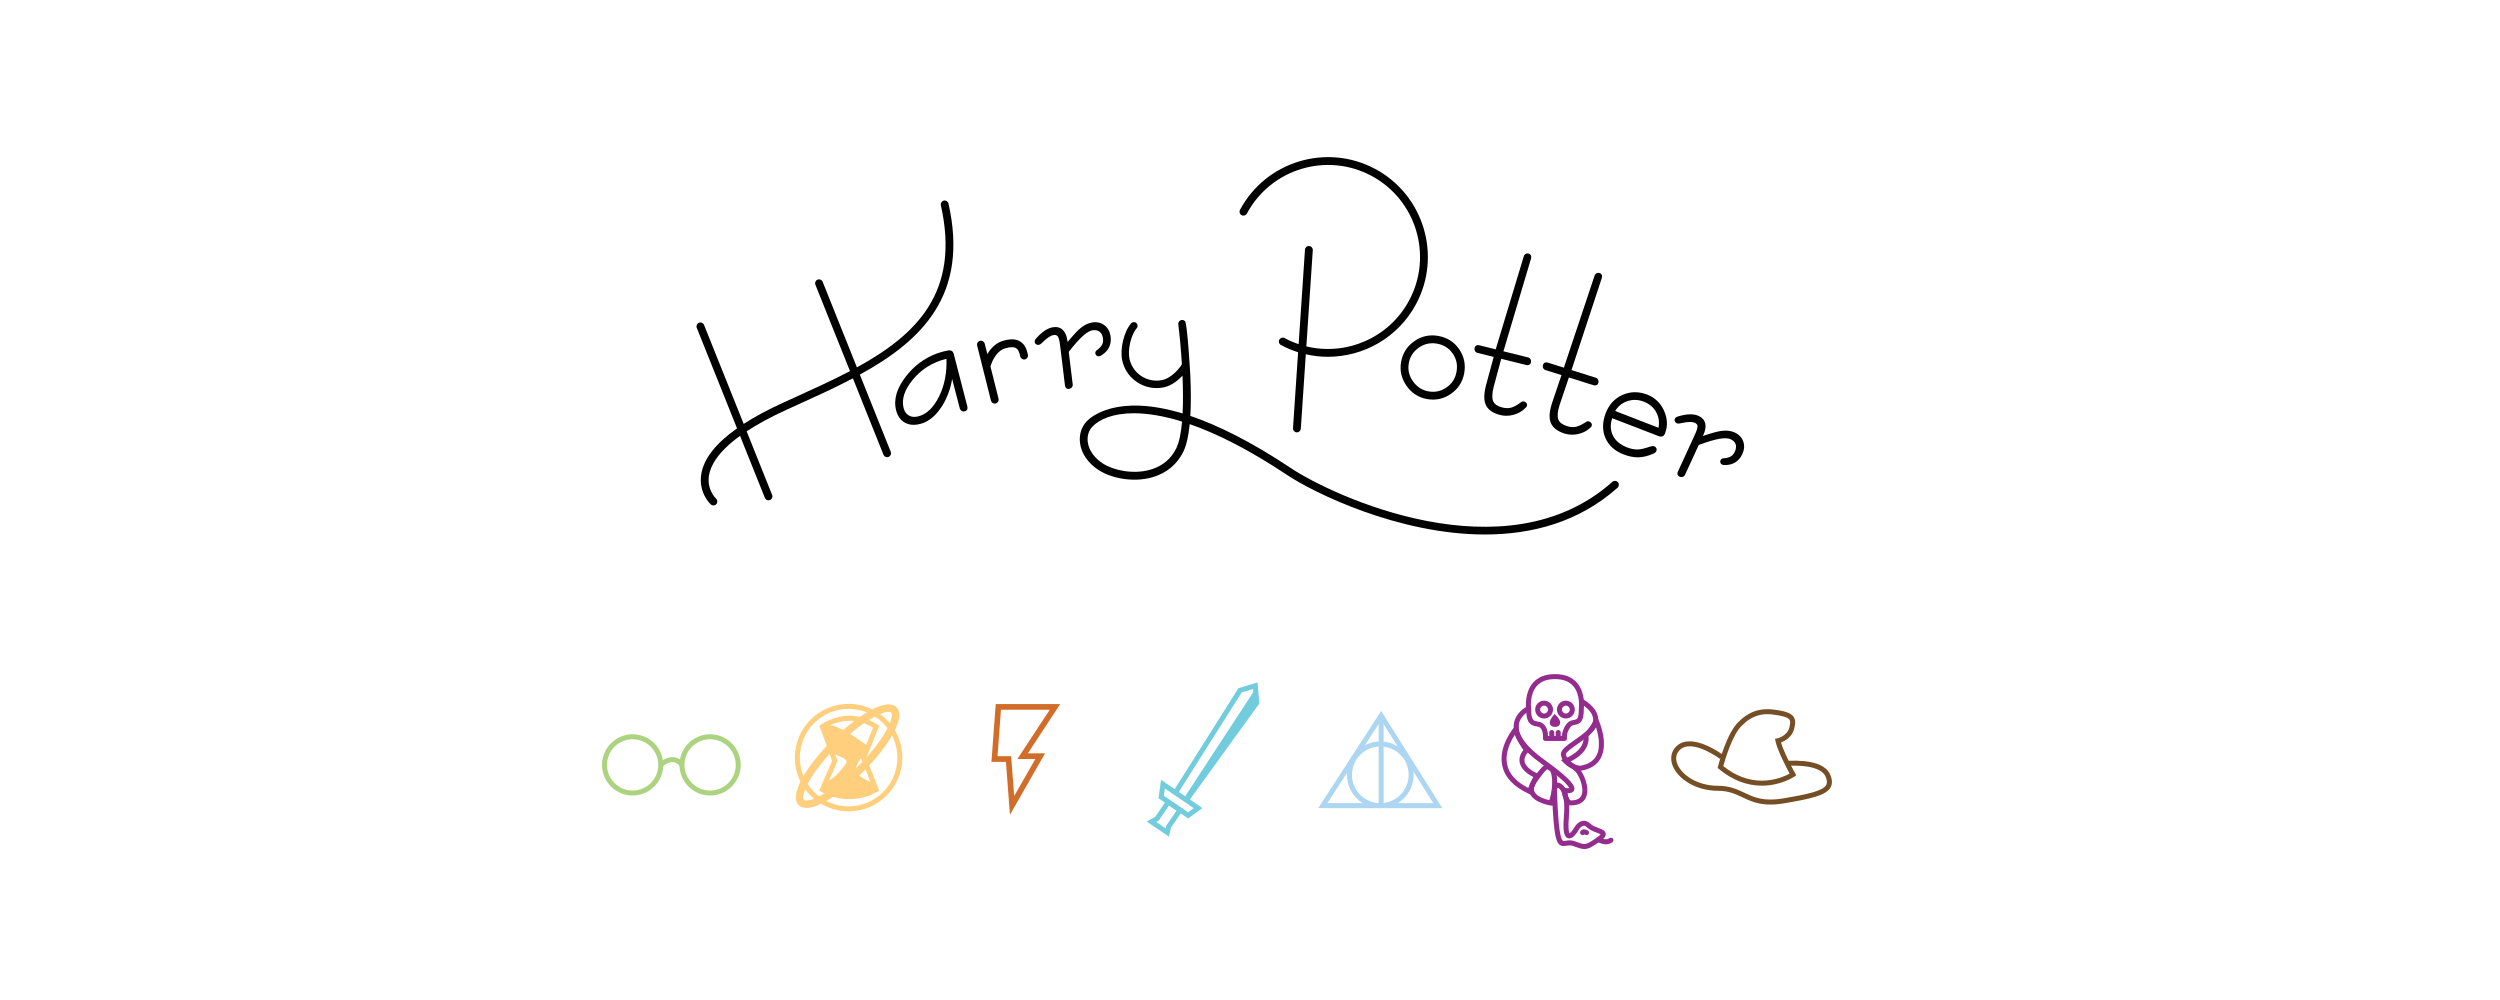 <?xml version="1.0" encoding="utf-8"?>
<!-- Generator: Adobe Illustrator 16.0.0, SVG Export Plug-In . SVG Version: 6.00 Build 0)  -->
<!DOCTYPE svg PUBLIC "-//W3C//DTD SVG 1.1//EN" "http://www.w3.org/Graphics/SVG/1.1/DTD/svg11.dtd">
<svg version="1.1" id="Layer_1" xmlns="http://www.w3.org/2000/svg" xmlns:xlink="http://www.w3.org/1999/xlink" x="0px" y="0px"
	 width="2500px" height="1000px" viewBox="0 0 2500 1000" enable-background="new 0 0 2500 1000" xml:space="preserve">
<g>
	<path fill="#010101" d="M953.694,353.793c-0.378-1.372-1.013-2.306-1.896-2.825c-0.677-0.421-1.507-0.635-2.466-0.635
		c-0.237,0-0.49,0.011-1.025,0.088l-0.425,0.114c-0.635,0.096-1.27,0.202-1.874,0.333c-0.612,0.122-1.591,0.348-2.929,0.699
		c-14.451,3.752-26.695,11.774-36.389,23.843c-9.851,12.244-13.399,24.019-10.55,34.989c1.488,5.736,4.428,9.858,8.75,12.268
		c2.6,1.438,5.548,2.168,8.765,2.168c2.088,0,4.329-0.31,6.661-0.918c8.704-2.252,16.317-8.745,22.63-19.291
		c4.527-7.599,7.61-16.199,9.201-25.675l7.571,29.158c0.279,1.158,0.895,2.095,1.79,2.715c0.956,0.649,2.18,0.814,3.323,0.509
		c1.109-0.271,1.965-0.956,2.428-1.984c0.352-0.834,0.355-1.871,0.023-3.167L953.694,353.793z M939.267,396.083
		c-5.487,11.28-12.47,18.087-20.756,20.232c-1.469,0.379-2.868,0.569-4.165,0.569c-2.015,0-3.786-0.443-5.415-1.354
		c-2.666-1.503-4.405-3.938-5.312-7.449c-2.249-8.657,0.814-18.183,9.108-28.312c8.443-10.325,19.567-17.33,33.07-20.833l0.65-0.172
		C946.979,372.649,944.567,385.192,939.267,396.083z"/>
	<path fill="#010101" d="M1083.102,335.752c3.797-3.339,7.04-5.189,9.625-5.511c2.956-0.352,5.3,0.16,7.055,1.591
		c1.786,1.479,2.841,3.755,3.231,6.968c0.271,2.218-0.016,4.122-0.88,5.819c-0.872,1.744-2.562,3.557-4.914,5.312l-0.394,0.257
		c-0.547,0.359-0.956,0.811-1.208,1.327c-0.283,0.562-0.386,1.204-0.306,1.823c0.103,0.872,0.485,1.626,1.117,2.195
		c0.585,0.513,1.262,0.833,2.375,0.772c0.325-0.031,0.65-0.104,1.021-0.214c0.333-0.111,0.685-0.253,0.788-0.353l0.524-0.283
		c3.58-2.064,6.207-4.726,7.812-7.907c1.602-3.174,2.172-6.807,1.694-10.792c-0.592-4.833-2.558-8.619-5.847-11.258
		c-3.292-2.646-7.319-3.725-12.019-3.135c-3.916,0.478-7.828,2.232-11.618,5.216c-3.174,2.474-7.64,7.212-13.602,14.428
		l-0.146-1.189c-0.577-4.711-2.042-8.29-4.348-10.638c-2.436-2.479-5.637-3.534-9.541-3.037c-2.826,0.345-5.744,1.499-8.681,3.427
		c-2.833,1.866-5.763,4.505-8.791,7.938l-0.18,0.26c-0.444,0.437-0.78,0.956-0.971,1.492c-0.207,0.562-0.268,1.208-0.18,1.957
		c0.084,0.601,0.413,1.461,1.53,2.153c0.608,0.363,1.35,0.535,2.34,0.523c0.474-0.046,0.937-0.198,1.189-0.359
		c0.333-0.16,0.661-0.39,0.719-0.478l0.696-0.501c0.382-0.379,0.96-0.902,1.717-1.591l0.512-0.467c4.187-4,7.659-6.191,10.321-6.508
		c1.771-0.215,3.059,0.16,3.904,1.238c0.715,0.918,1.706,3.121,2.348,8.417l4.959,40.706c0.142,1.205,0.516,2.08,1.163,2.692
		c0.409,0.378,1.14,0.833,2.302,0.833c0.199,0,0.413-0.015,0.623-0.038c1.113-0.13,2.069-0.635,2.788-1.491
		c0.715-0.879,1.021-1.896,0.883-2.922l-3.965-32.584C1074.375,344.597,1079.202,339.186,1083.102,335.752z"/>
	<path fill="#010101" d="M1401.12,361.755c-1.553,8.569,0.225,16.615,5.281,23.919c5.062,7.308,11.973,11.805,20.53,13.364
		c2.046,0.371,4.084,0.562,6.058,0.562c6.332,0,12.348-1.928,17.893-5.725c7.262-5.013,11.746-11.957,13.326-20.634
		c1.602-8.753-0.096-16.837-5.048-24.034c-4.944-7.192-11.927-11.655-20.761-13.262c-8.715-1.575-16.859,0.176-24.057,5.213
		C1407.143,346.198,1402.695,353.128,1401.12,361.755z M1452.728,353.583c3.794,5.461,5.033,11.43,3.787,18.252
		c-1.213,6.691-4.502,11.805-10.051,15.629c-5.486,3.773-11.521,5.086-18.045,3.9c-6.436-1.171-11.659-4.589-15.521-10.164
		c-3.928-5.645-5.262-11.549-4.076-18.05c1.182-6.55,4.467-11.625,10.038-15.525c4.241-2.96,8.669-4.397,13.536-4.397
		c1.526,0,3.109,0.146,4.708,0.436C1443.822,344.888,1448.931,348.13,1452.728,353.583z"/>
	<path fill="#010101" d="M1477.546,352.902l16.141,4.015l-7.641,28.214l-0.236,0.952c-2.111,8.501-2.02,14.841,0.275,19.384
		c2.321,4.573,7.135,7.801,14.312,9.599c1.932,0.481,3.932,0.727,5.943,0.727c2.348,0,4.779-0.333,7.223-0.995
		c4.539-1.224,8.268-3.28,11.189-6.229l0.134-0.156c0.11-0.084,0.249-0.191,0.405-0.321c0.776-0.627,1.297-1.262,1.69-2.26
		c0.245-1.036,0.034-2.03-0.585-2.849c-0.547-0.742-1.338-1.266-2.325-1.515c-0.704-0.168-1.415-0.13-2.042,0.114
		c-0.486,0.184-0.975,0.521-1.576,1.083l-0.572,0.348c-3.357,2.493-6.406,4.076-9.045,4.719c-1.15,0.271-2.363,0.409-3.605,0.409
		c-1.537,0-3.166-0.21-4.849-0.631c-4.73-1.178-7.794-3.228-9.104-6.104c-1.385-3.024-1.266-7.865,0.352-14.378l7.613-28.221
		l25.005,6.222c1.14,0.287,2.1,0.214,2.944-0.219c0.635-0.328,1.461-1.017,1.801-2.412c0.261-1.052,0.115-2.104-0.396-3.014
		c-0.543-1.01-1.393-1.679-2.444-1.938l-24.706-6.153l27.635-92.903c0.303-1.17,0.23-2.202-0.236-3.094
		c-0.333-0.615-1.033-1.419-2.486-1.782c-0.975-0.24-1.949-0.08-2.825,0.443c-0.624,0.371-1.446,1.113-1.802,2.49l-28.025,92.919
		l-16.275-4.046c-1.131-0.287-2.037-0.279-2.91,0.084c-0.668,0.295-1.541,0.968-1.912,2.505c-0.37,1.461,0.031,2.539,0.422,3.162
		C1475.584,351.992,1476.452,352.627,1477.546,352.902z"/>
	<path fill="#010101" d="M1545.604,370.114l15.87,4.998l-9.364,27.693l-0.287,0.925c-2.643,8.367-2.945,14.699-0.918,19.364
		c2.027,4.719,6.635,8.245,13.689,10.471c2.398,0.757,4.91,1.14,7.469,1.14c1.847,0,3.767-0.199,5.701-0.597
		c4.619-0.96,8.463-2.784,11.518-5.518l0.165-0.169c0.106-0.072,0.249-0.164,0.413-0.286c0.818-0.582,1.373-1.186,1.816-2.104
		c0.34-1.018,0.195-2.072-0.395-2.952c-0.504-0.769-1.238-1.315-2.229-1.637c-0.727-0.218-1.504-0.191-2.02-0.012
		c-0.505,0.157-1.025,0.463-1.671,0.987l-0.577,0.316c-3.522,2.279-6.662,3.672-9.327,4.146c-2.597,0.459-5.399,0.206-8.409-0.737
		c-4.657-1.469-7.594-3.706-8.727-6.65c-1.192-3.094-0.771-7.92,1.236-14.332l9.338-27.701l24.584,7.751
		c1.109,0.349,2.138,0.313,2.898-0.026c0.662-0.275,1.541-0.895,1.988-2.295c0.322-1.006,0.249-2.057-0.206-3.051
		c-0.485-1.033-1.288-1.752-2.333-2.084l-24.336-7.676l30.324-92.089c0.367-1.155,0.355-2.18-0.061-3.112
		c-0.311-0.635-0.968-1.484-2.317-1.89c-0.948-0.313-1.962-0.218-2.872,0.245c-0.654,0.329-1.533,1.021-1.984,2.439l-30.691,92.009
		l-15.92-5.013c-1.104-0.367-2.156-0.383-2.883-0.115c-0.699,0.245-1.637,0.857-2.122,2.421c-0.341,1.128-0.265,2.184,0.241,3.17
		C1543.704,369.093,1544.53,369.77,1545.604,370.114z"/>
	<path fill="#010101" d="M1647.216,394.599c-8.535-3.281-16.871-3.166-24.715,0.321c-7.838,3.503-13.467,9.583-16.736,18.072
		c-3.484,9.052-3.606,17.453-0.367,24.967c3.238,7.525,9.361,13.066,18.19,16.47c4.979,1.924,9.767,2.898,14.229,2.898l0.672-0.008
		c4.678-0.103,9.68-1.346,14.784-3.647l0.715-0.29c0.521-0.269,0.983-0.582,1.357-0.926c0.463-0.409,0.826-0.948,1.04-1.503
		c0.387-0.944,0.359-1.924-0.088-2.834c-0.416-0.841-1.113-1.464-2.03-1.812c-0.421-0.16-0.853-0.237-1.751-0.226
		c-0.51,0.027-1.033,0.138-1.568,0.333l-0.673,0.122c-5.499,1.962-9.882,2.96-13.086,2.96c-3.128-0.016-6.517-0.711-10.072-2.08
		c-7.078-2.716-11.95-6.898-14.478-12.417c-2.313-5.074-2.467-10.584-0.451-16.787l46.427,17.893
		c1.499,0.577,2.818,0.627,3.778,0.252c1.15-0.42,2.016-1.376,2.57-2.829l0.156-0.401c2.757-7.147,2.387-14.692-1.098-22.428
		C1660.558,402.989,1654.902,397.574,1647.216,394.599z M1658.485,427.779l-43.287-16.783c2.691-4.523,6.432-7.655,11.38-9.545
		c5.567-2.126,11.288-2.064,17.12,0.173c5.957,2.302,10.152,5.969,12.825,11.208C1658.883,417.47,1659.529,422.376,1658.485,427.779
		z"/>
	<path fill="#010101" d="M1743.24,441.458c-1.411-3.984-4.298-7.006-8.589-8.99c-3.587-1.641-7.82-2.191-12.619-1.648
		c-4.026,0.451-10.32,2.142-19.158,5.159l0.497-1.083c1.985-4.312,2.624-8.133,1.89-11.356c-0.78-3.392-2.979-5.942-6.539-7.587
		c-2.379-1.086-5.174-1.641-8.311-1.641l-0.867,0.012c-3.426,0.104-7.201,0.795-11.656,2.152l-0.24,0.111
		c-0.631,0.13-1.221,0.409-1.641,0.765c-0.482,0.367-0.875,0.888-1.201,1.583c-0.244,0.551-0.408,1.453,0.161,2.585
		c0.386,0.78,0.972,1.361,1.809,1.759c0.433,0.188,0.86,0.287,1.427,0.299c0.24,0,0.512-0.02,0.607-0.046l0.776-0.062
		c0.639-0.138,1.63-0.328,3.014-0.589c5.613-1.2,9.789-1.239,12.202-0.13c2.199,1.01,2.577,2.256,2.673,3.113
		c0.13,1.146-0.184,3.537-2.417,8.396l-17.119,37.254c-0.513,1.102-0.654,2.046-0.433,2.891c0.257,0.952,0.956,1.702,2.103,2.237
		c0.594,0.264,1.201,0.401,1.806,0.401c0.437,0,0.872-0.072,1.288-0.21c1.075-0.356,1.882-1.06,2.329-2.038l13.706-29.812
		c8.592-3.23,15.536-5.308,20.656-6.176c4.938-0.853,8.734-0.73,11.086,0.349c2.742,1.262,4.432,2.921,5.17,5.07
		c0.746,2.172,0.447,4.665-0.91,7.617c-0.906,1.989-2.184,3.499-3.793,4.489c-1.672,1.025-4.058,1.683-6.986,1.943l-0.414,0.015
		c-0.638,0.008-1.227,0.169-1.75,0.489c-0.521,0.318-0.93,0.78-1.247,1.438c-0.448,1.024-0.337,1.885-0.188,2.344
		c0.245,0.906,0.845,1.614,1.618,1.962c0.297,0.146,0.611,0.26,0.891,0.329c0.359,0.106,0.684,0.183,0.937,0.152l1.312,0.046
		c3.836,0,7.231-0.895,10.096-2.653c3.032-1.866,5.418-4.654,7.094-8.29C1744.345,449.684,1744.659,445.427,1743.24,441.458z"/>
	<path fill="#010101" d="M859.835,374.607c62.136-34.064,109.244-79.734,88.651-171.062c-0.474-2.11-2.581-3.434-4.681-2.96
		c-2.111,0.479-3.434,2.574-2.96,4.681c19.453,86.266-23.548,129.014-83.917,162.091l-34.267-85.542
		c-0.807-2.008-3.086-2.979-5.094-2.176c-2.008,0.803-2.983,3.086-2.18,5.09l34.596,86.36
		c-17.602,9.254-36.469,17.824-55.578,26.492l-11.246,5.117c-15.277,6.971-28.42,14.041-39.479,21.185l-39.632-98.934
		c-0.807-2.012-3.089-2.983-5.093-2.18c-2.008,0.803-2.983,3.082-2.18,5.093l40.259,100.502
		c-21.303,15.029-33.322,30.374-35.792,45.873c-2.94,18.447,9.025,29.713,9.533,30.179c0.753,0.696,1.698,1.032,2.643,1.032
		c1.051,0,2.099-0.42,2.872-1.246c1.468-1.583,1.377-4.054-0.191-5.529c-0.39-0.367-9.449-9.07-7.098-23.357
		c1.625-9.858,8.96-23.482,31.04-39.456l24.84,62.01c0.616,1.53,2.084,2.463,3.637,2.463c0.486,0,0.979-0.092,1.457-0.283
		c2.007-0.803,2.982-3.082,2.18-5.093l-25.502-63.654c10.352-6.814,23.376-14.004,39.758-21.479l11.235-5.104
		c18.672-8.475,37.471-17.018,55.245-26.375l30.603,76.4c0.616,1.529,2.084,2.458,3.637,2.458c0.486,0,0.979-0.092,1.457-0.282
		c2.007-0.804,2.983-3.086,2.18-5.09L859.835,374.607z"/>
	<path fill="#010101" d="M1612.356,481.847c-106.8,95.316-280.455,13.583-321.107-13.521
		c-40.584-27.051-73.86-43.257-100.907-52.404c0.673-11.383,0.673-24.867-0.012-40.4c-0.023-0.508-2.906-51.765-5.285-54.33
		c-1.151-1.251-2.979-1.61-4.527-0.888c-1.541,0.719-2.444,2.352-2.229,4.042c1.147,9.051,2.623,23.663,3.61,39.907
		c-3.946,6.485-11.862,14.057-19.258,15.709c-14.948,3.342-29.792-6.084-33.135-21.009c-2.03-9.074,1.518-24.275,7.167-30.684
		c1.357-1.545,1.208-3.894-0.333-5.255c-1.537-1.354-3.893-1.208-5.25,0.337c-7.167,8.138-11.38,25.881-8.841,37.227
		c3.66,16.355,18.225,27.498,34.328,27.498c2.539,0,5.112-0.275,7.686-0.849c6.788-1.522,13.269-6.268,18.225-11.595
		c0.547,12.749,0.704,25.923,0.107,37.808c-66.292-20.019-92.242,3.966-95.944,7.908c-5.273,5.61-7.697,13.511-6.65,21.671
		c1.358,10.607,8.344,20.588,19.166,27.395c11.621,7.315,33.238,12.573,53.241,6.822c14.103-4.046,24.825-12.94,31.009-25.725
		c3.006-6.221,5.105-15.379,6.287-27.398c26.672,9.258,58.924,25.212,97.201,50.729c27.078,18.057,111.714,59.646,198.026,59.646
		c46.668-0.008,93.84-12.172,132.643-46.798c1.613-1.442,1.754-3.916,0.312-5.529
		C1616.444,480.539,1613.966,480.405,1612.356,481.847z M1176.365,448.101c-5.258,10.875-14.045,18.145-26.118,21.609
		c-16.894,4.856-36.393,0.695-46.913-5.92c-8.833-5.561-14.504-13.491-15.567-21.766c-0.757-5.92,0.872-11.357,4.589-15.315
		c6.891-7.331,20.458-13.453,41.486-13.453c13.113,0,29.112,2.383,48.198,8.333C1181.08,432.632,1179.306,442.024,1176.365,448.101z
		"/>
	<path fill="#010101" d="M1241.602,215.155c1.912,1.017,4.279,0.298,5.3-1.606c23.941-44.741,79.821-61.662,124.551-37.724
		c44.737,23.934,61.662,79.811,37.724,124.551c-20.183,37.72-63.064,55.662-102.834,46.018l6.458-96.195
		c0.146-2.157-1.487-4.023-3.644-4.169c-2.23-0.194-4.023,1.487-4.173,3.645l-6.344,94.472c-4.753-1.606-9.445-3.603-14.015-6.05
		c-1.912-1.017-4.275-0.302-5.3,1.606c-1.021,1.904-0.303,4.279,1.605,5.3c5.587,2.99,11.334,5.392,17.17,7.228L1293,428.192
		c-0.145,2.157,1.488,4.027,3.645,4.168c0.092,0.008,0.18,0.012,0.268,0.012c2.043,0,3.764-1.587,3.904-3.655l4.998-74.438
		c7.308,1.668,14.703,2.521,22.058,2.521c35.67-0.004,70.238-19.139,88.211-52.729c25.973-48.55,7.609-109.175-40.936-135.151
		c-48.542-25.977-109.175-7.613-135.151,40.936C1238.975,211.759,1239.694,214.13,1241.602,215.155z"/>
	<path fill="#010101" d="M1020.079,341.392c-4.237-2.543-9.851-2.719-17.158-0.547c-7.438,2.215-12.428,7.896-15.571,13.239
		l-2.612-10.405c-0.524-2.104-2.677-3.365-4.75-2.845c-2.1,0.523-3.373,2.649-2.845,4.749l13.812,55.047
		c0.443,1.777,2.042,2.963,3.793,2.963c0.317,0,0.638-0.038,0.956-0.118c2.1-0.524,3.373-2.65,2.845-4.749l-8.084-32.21
		c0.042-0.122,0.115-0.222,0.146-0.345c0.237-0.895,4.065-14.699,14.542-17.819c5.013-1.491,8.681-1.575,10.895-0.245
		c1.954,1.171,3.285,3.794,4.191,8.249c0.429,2.114,2.482,3.499,4.616,3.056c2.119-0.429,3.487-2.494,3.055-4.616
		C1027.046,350.539,1025.295,344.521,1020.079,341.392z"/>
</g>
<g>
	<g>
		<path fill="#754E26" d="M1761.885,785.673c-15.244,0-29.723-5.626-43.041-16.726l-1.213-1.011l0.391-1.528
			c0.361-1.402,8.916-34.35,20.842-44.794c0.189-0.169,0.439-0.41,0.742-0.701c3.326-3.213,12.15-11.741,27.961-11.741
			c1.855,0,3.777,0.123,5.703,0.364c12.229,1.528,17.734,3.507,20.332,7.297c2.398,3.502,1.586,7.87,0.541,12.044
			c-2.098,8.371-9.297,12.124-13.16,13.57c3.34,11.312,14.051,30.666,14.168,30.871l1.109,1.998l-1.891,1.287
			C1793.822,776.972,1780.777,785.673,1761.885,785.673z M1723.283,766.117c12.049,9.658,25.027,14.555,38.605,14.555
			c13.289,0,23.604-4.801,27.727-7.062c-3.205-5.953-11.977-22.767-14.096-32.295l-0.543-2.44l2.443-0.544
			c0.092-0.02,9.787-2.33,11.873-10.669c1.104-4.428,1.152-6.594,0.186-8.003c-1.584-2.314-6.775-3.907-16.828-5.162
			c-1.723-0.215-3.434-0.327-5.084-0.327c-13.793,0-21.557,7.512-24.482,10.337c-0.381,0.363-0.688,0.662-0.922,0.869
			C1732.742,733.622,1725.104,759.531,1723.283,766.117z"/>
	</g>
	<g>
		<path fill="#754E26" d="M1770.457,804.571c-12.672,0-20.486-3.689-28.1-7.282c-7.09-3.345-13.781-6.505-24.414-6.505
			c-22.914,0-40.043-12.403-45.117-24.654c-3.029-7.319-1.812-14.472,3.34-19.624c15.111-15.116,45.734,7.551,47.031,8.52l-3,4
			c-0.283-0.21-28.424-21.055-40.492-8.983c-4.744,4.747-3.85,10.327-2.256,14.171c4.439,10.72,19.779,21.57,40.498,21.57
			c11.756,0,19.271,3.55,26.543,6.981c9.842,4.642,19.137,9.028,39.297,5.561c22.688-3.912,39.01-7.16,42.414-13.355
			c0.707-1.284,1.42-3.536-0.533-8.228c-2.305-5.533-10.676-11.922-37.348-11.008c-0.723,0.029-1.271,0.046-1.609,0.046v-5.001
			c0.303,0,0.787-0.018,1.432-0.042c23.713-0.85,37.898,3.91,42.139,14.083c2.09,5.019,2.188,9.126,0.303,12.56
			c-4.504,8.19-20.367,11.463-45.949,15.873C1779.277,804.171,1774.604,804.571,1770.457,804.571z"/>
	</g>
</g>
<g>
	<g>
		<path fill="#ACD480" d="M632.634,795.536c-16.895,0-30.633-13.741-30.633-30.633c0-16.894,13.738-30.632,30.633-30.632
			c16.889,0,30.632,13.738,30.632,30.632C663.267,781.795,649.523,795.536,632.634,795.536z M632.634,739.272
			c-14.135,0-25.631,11.497-25.631,25.631c0,14.132,11.497,25.632,25.631,25.632c14.133,0,25.631-11.5,25.631-25.632
			C658.265,750.77,646.77,739.272,632.634,739.272z"/>
	</g>
	<g>
		<path fill="#ACD480" d="M710.115,795.536c-16.895,0-30.632-13.741-30.632-30.633c0-16.894,13.737-30.632,30.632-30.632
			c16.889,0,30.632,13.738,30.632,30.632C740.748,781.795,727.004,795.536,710.115,795.536z M710.115,739.272
			c-14.133,0-25.631,11.497-25.631,25.631c0,14.132,11.498,25.632,25.631,25.632s25.631-11.5,25.631-25.632
			C735.747,750.77,724.249,739.272,710.115,739.272z"/>
	</g>
	<g>
		<path fill="#ACD480" d="M662.533,766.672l-3.535-3.536c0.266-0.267,6.667-6.467,14.25-6.034c4.108,0.264,7.712,2.376,10.715,6.278
			l-3.967,3.048c-2.115-2.745-4.425-4.164-7.07-4.332C667.594,761.778,662.583,766.625,662.533,766.672z"/>
	</g>
</g>
<g>
	<g>
		<polygon fill="#71CDDD" points="1259.373,703.49 1258.826,704.249 1189.361,800.229 1185.307,797.294 1254.23,702.071 
			1253.088,688.989 1241.727,692.386 1178.431,792.586 1174.205,789.915 1238.499,688.132 1257.541,682.442 		"/>
	</g>
	<g>
		<path fill="#71CDDD" d="M1202.439,808.057l-14.306,10.42l-29.592-20.174l2.501-18.471L1202.439,808.057z M1188.043,812.359
			l5.718-4.169l-28.849-19.668l-0.995,7.39L1188.043,812.359z"/>
	</g>
	<g>
		<path fill="#71CDDD" d="M1168.999,836.706l-22.286-15.192l8.497-4.664l12.503-18.344l15.785,10.759l-12.566,18.438
			L1168.999,836.706z M1156.273,821.973l9.397,6.408l0.575-2.686l10.305-15.116l-7.517-5.126l-10.367,15.206L1156.273,821.973z"/>
	</g>
	<g>
		<polygon fill="#71CDDD" points="1185.16,796.273 1256.809,686.735 1256.799,702.779 1188.803,799.729 		"/>
	</g>
</g>
<g>
	<g>
		<g>
			<path fill="#FFCF7D" d="M849.061,799.16c-9.68,0-19.077-2.496-27.937-7.419l-1.982-1.099l13.005-29.92l-12.795-34.84l1.484-1.116
				c0.488-0.368,12.155-9.022,28.732-9.022c9.757,0,19.154,3.011,27.937,8.949l1.666,1.129l-12.879,32.205l12.894,32.527
				l-1.738,1.108C876.968,791.971,865.53,799.16,849.061,799.16z M825.554,788.435c7.513,3.8,15.409,5.725,23.507,5.725
				c11.38,0,20.268-3.854,23.909-5.72l-12.059-30.422l12.109-30.276c-7.445-4.645-15.321-6.996-23.448-6.996
				c-11.658,0-20.742,4.848-24.207,7.004l12.169,33.13L825.554,788.435z"/>
		</g>
	</g>
	<g>
		<g>
			<g>
				<path fill="#FFCF7D" d="M848.598,811.365c-29.645,0-53.763-24.12-53.763-53.764c0-29.646,24.118-53.763,53.763-53.763
					c29.645,0,53.764,24.117,53.764,53.763C902.362,787.245,878.243,811.365,848.598,811.365z M848.598,708.84
					c-26.886,0-48.762,21.876-48.762,48.762c0,26.887,21.876,48.763,48.762,48.763c26.887,0,48.762-21.876,48.762-48.763
					C897.36,730.716,875.485,708.84,848.598,708.84z"/>
			</g>
		</g>
		<g>
			<g>
				<path fill="#FFCF7D" d="M831.509,753.436c0,0,14.584,4.166,15.004,7.918c0.415,3.75-15.839,20.835-18.34,18.754
					c-2.5-2.085-5.831,9.445-5.831,9.445s43.601,16.029,53.763,0c6.252-9.86-33.343-8.195-15.003-31.535
					c10.924-13.907,7.082-11.668,7.082-11.668S801.082,694.252,831.509,753.436z"/>
			</g>
		</g>
		<g>
			<g>
				<path fill="#FFCF7D" d="M806.503,807.959c-3.301,0-5.949-0.975-7.867-2.895c-10.258-10.256,8.992-40.229,33.298-64.542
					c21.649-21.648,44.426-36.195,56.669-36.195c3.306,0,5.954,0.978,7.872,2.894c10.253,10.254-8.993,40.23-33.303,64.54
					C841.524,793.414,818.751,807.959,806.503,807.959z M888.603,711.832c-8.63,0-29.045,11.68-51.365,34
					c-28.22,28.22-36.802,50.427-33.298,53.929c0.575,0.576,1.714,0.696,2.563,0.696c8.629,0,29.044-11.678,51.365-34
					c28.219-28.22,36.801-50.428,33.303-53.93C890.593,711.951,889.456,711.832,888.603,711.832z"/>
			</g>
		</g>
	</g>
</g>
<g>
	<g>
		<path fill="#ADD6F2" d="M1442.348,808.146h-124.162l62.988-97.164L1442.348,808.146z M1327.389,803.146h105.898l-52.18-82.877
			L1327.389,803.146z"/>
	</g>
	<g>
		<path fill="#ADD6F2" d="M1380.307,808.146c-18.387,0-33.338-14.957-33.338-33.343c0-18.384,14.951-33.339,33.338-33.339
			c18.383,0,33.342,14.955,33.342,33.339C1413.648,793.189,1398.689,808.146,1380.307,808.146z M1380.307,746.467
			c-15.625,0-28.338,12.713-28.338,28.337c0,15.629,12.713,28.342,28.338,28.342c15.629,0,28.342-12.713,28.342-28.342
			C1408.648,759.18,1395.936,746.467,1380.307,746.467z"/>
	</g>
	<g>
		<rect x="1378.635" y="715.624" fill="#ADD6F2" width="5.002" height="90.022"/>
	</g>
</g>
<g>
	<g>
		<path fill="#942C8E" d="M1564.512,740.942h-19.068c-0.713,0-1.395-0.303-1.865-0.835c-0.475-0.527-0.699-1.235-0.621-1.941
			c0.225-2.098,0.117-8.109-3.031-10.633c-0.914-0.729-2.154-0.938-3.594-1.179c-5.562-0.938-10.17-2.899-10.207-17.432
			c-0.229-1.875-1.676-16.363,6.848-26.144c5.012-5.751,12.363-8.667,21.865-8.667h0.266c9.506,0,16.861,2.916,21.867,8.667
			c8.521,9.78,7.082,24.269,6.852,26.144c-0.029,12.103-3.014,14.853-8.869,15.893c-1.875,0.335-3.229,0.571-4.488,2.262
			c-4.361,5.841-3.541,10.682-3.508,10.887c0.137,0.729-0.059,1.494-0.537,2.063
			C1565.951,740.601,1565.254,740.942,1564.512,740.942z M1548.014,735.941h13.902c0.146-2.767,1.027-7.146,4.549-11.855
			c2.443-3.275,5.436-3.803,7.619-4.193c2.859-0.506,4.742-0.84,4.742-11.128c0-0.112,0.004-0.228,0.02-0.34
			c0.02-0.139,1.783-13.865-5.66-22.383c-4.016-4.596-10.096-6.929-18.078-6.929h-0.268c-7.98,0-14.061,2.333-18.078,6.929
			c-7.438,8.518-5.678,22.244-5.66,22.383c0.016,0.112,0.025,0.228,0.025,0.34c0,11.641,2.529,12.065,6.035,12.657
			c1.857,0.312,3.957,0.669,5.889,2.207C1547.119,726.889,1547.926,732.555,1548.014,735.941z"/>
	</g>
	<g>
		<g>
			<path fill="#942C8E" d="M1551.76,740.779c-1.383,0-2.502-1.116-2.502-2.501v-5.775c0-1.382,1.119-2.5,2.502-2.5
				c1.381,0,2.5,1.118,2.5,2.5v5.775C1554.26,739.663,1553.141,740.779,1551.76,740.779z"/>
		</g>
		<g>
			<path fill="#942C8E" d="M1558.191,740.779c-1.383,0-2.5-1.116-2.5-2.501v-5.775c0-1.382,1.117-2.5,2.5-2.5
				c1.381,0,2.5,1.118,2.5,2.5v5.775C1560.691,739.663,1559.572,740.779,1558.191,740.779z"/>
		</g>
	</g>
	<g>
		<g>
			<path fill="#942C8E" d="M1544.092,718.521c-4.926,0-8.93-4.008-8.93-8.928c0-4.929,4.006-8.934,8.93-8.934
				c4.92,0,8.93,4.01,8.93,8.934C1553.023,714.513,1549.014,718.521,1544.092,718.521z M1544.092,705.658
				c-2.164,0-3.928,1.764-3.928,3.932c0,2.166,1.764,3.925,3.928,3.925c2.166,0,3.928-1.759,3.928-3.925
				C1548.023,707.422,1546.26,705.658,1544.092,705.658z"/>
		</g>
		<g>
			<path fill="#942C8E" d="M1565.859,718.521c-4.924,0-8.932-4.008-8.932-8.928c0-4.929,4.01-8.934,8.932-8.934
				s8.928,4.01,8.928,8.934C1574.787,714.513,1570.781,718.521,1565.859,718.521z M1565.859,705.658c-2.166,0-3.93,1.764-3.93,3.932
				c0,2.166,1.764,3.925,3.93,3.925c2.164,0,3.926-1.759,3.926-3.925C1569.785,707.422,1568.023,705.658,1565.859,705.658z"/>
		</g>
	</g>
	<g>
		<path fill="#942C8E" d="M1554.781,726.928c-3.008,0-4.17-1.521-4.6-2.432c-1.406-2.994,1.402-6.889,2.676-8.425l1.754-2.112
			l1.936,1.938c1.125,1.121,4.674,5.035,3.303,8.347C1559.344,725.471,1558.055,726.928,1554.781,726.928z"/>
	</g>
	<g>
		<path fill="#942C8E" d="M1571.025,805.406c-7.473,0-9.146-12.298-9.406-14.769l-0.293-2.76h2.779c0.178,0,0.572,0.039,1.094,0.103
			c2.359,0.303,3.527,0.264,4.104,0.151c-0.619-1.689-4.574-7.587-28.418-24.739c-18.832-13.544-27.979-26.354-27.18-38.074
			c0.82-12.049,11.832-18.017,12.299-18.266c1.215-0.652,2.734-0.186,3.387,1.035c0.645,1.219,0.178,2.73-1.035,3.383
			c-0.145,0.075-9.061,4.998-9.662,14.229c-0.635,9.733,8.049,21.362,25.115,33.631c29.084,20.916,31.754,27.191,30.314,30.857
			c-1.1,2.778-4.332,3.13-7.01,3.003c0.809,3.617,2.316,7.214,3.916,7.214l0,0c5.654-0.007,9.105-1.772,10.539-5.401
			c2.943-7.426-2.916-20.376-6.312-23.578c-1.543-1.457-3.213-2.703-4.832-3.909c-4.094-3.053-8.328-6.215-9.434-12.303
			c-0.924-5.079,5.469-9.541,13.566-15.189c7.312-5.099,15.6-10.882,17.887-16.82c4.098-10.657-11.248-19.248-11.408-19.331
			c-1.203-0.669-1.65-2.186-0.986-3.395c0.664-1.211,2.184-1.655,3.387-0.988c0.797,0.432,19.336,10.778,13.672,25.511
			c-2.838,7.37-11.791,13.617-19.693,19.126c-4.432,3.094-11.855,8.273-11.512,10.193c0.758,4.151,3.736,6.376,7.512,9.191
			c1.725,1.289,3.512,2.623,5.266,4.273c4.236,3.99,11.477,19.102,7.535,29.058c-1.543,3.899-5.43,8.554-15.184,8.568h-0.006
			V805.406z"/>
	</g>
	<g>
		<path fill="#942C8E" d="M1584.336,849.019c-2.969,0-5.936-1.082-10.428-2.716l-1.328-0.48c-1.857-0.675-3.967-0.465-5.906-0.14
			c-0.967,0.163-1.967,0.337-2.969,0.337c-7.482,0-9.924-6.898-11.662-52.574c-0.455-3.494,0.131-9.997,5.309-10.812l0.303-0.049
			l0.307,0.029c1.402,0.124,13.605,2.132,10.914,34.024c-1.051,12.451,0.17,15.875,0.633,16.69c0.863-0.461,2.818-2.495,4.637-5.626
			c4.371-7.487,11.125-9.087,16.449-3.808c1.885,1.863,5.002,3.028,7.752,4.057c3.74,1.395,6.973,2.599,7.363,5.709
			c0.387,3.085-2.602,5.627-5.887,7.912C1592.213,846.862,1588.678,849.016,1584.336,849.019z M1569.766,840.337
			c1.582,0,3.059,0.254,4.514,0.779l1.338,0.48c4.137,1.51,6.633,2.418,8.719,2.418c2.744,0,5.562-1.636,12.635-6.555
			c2.383-1.657,3.277-2.646,3.604-3.105c-0.779-0.53-2.662-1.231-3.971-1.725c-3.07-1.138-6.881-2.562-9.531-5.187
			c-1.152-1.143-2.256-1.719-3.277-1.719c-1.697,0-3.689,1.68-5.33,4.493c-1.783,3.064-5.354,8.205-9.197,8.205
			c-1.26,0-2.398-0.516-3.291-1.487c-1.635-1.78-3.352-5.744-2.086-20.718c1.996-23.637-4.494-27.856-6.047-28.516
			c-0.803,0.649-1.068,3.448-0.83,5.333c1.314,34.145,3.246,47.983,6.689,47.983c0.574,0,1.293-0.122,2.129-0.262
			C1566.982,840.557,1568.281,840.337,1569.766,840.337z"/>
	</g>
	<g>
		<path fill="#942C8E" d="M1552.238,805.744c-0.104,0-0.215-0.006-0.322-0.02c-0.725-0.094-17.756-2.394-21.994-12.006
			c-1.922-4.356-0.984-9.291,2.787-14.666c8.256-11.761,11.248-14.232,13.883-14.677c1.955-0.317,3.285,0.64,4.17,1.277
			c0.375,0.271,0.697,0.506,1.01,0.62c6.115,2.22,7.252,19.612,2.398,35.387c0.42,0.519,0.635,1.197,0.549,1.905
			C1554.553,804.825,1553.479,805.744,1552.238,805.744z M1547.207,769.292c-0.41,0.159-2.705,1.673-10.4,12.635
			c-2.695,3.844-3.475,7.133-2.309,9.778c2.076,4.703,9.789,7.348,14.896,8.49c4.787-15.517,2.277-27.956,0.535-29.289
			c-0.838-0.283-1.562-0.811-2.098-1.197C1547.617,769.551,1547.318,769.336,1547.207,769.292z"/>
	</g>
	<g>
		<path fill="#942C8E" d="M1580.408,770.799l-0.244-0.01c-0.381-0.015-9.338-0.459-16.553-8.027l-2.656-2.791l3.639-1.289
			c0.215-0.078,21.391-7.771,18.809-22.95l-0.221-1.302l0.953-0.916c0.078-0.078,7.785-7.54,9.553-13.724l1.854-6.481l2.82,6.12
			c0.436,0.947,10.576,23.328,2.424,38.594c-3.695,6.918-10.469,11.201-20.127,12.737L1580.408,770.799z M1570.039,761.783
			c4.523,3.315,9.074,3.902,10.105,3.992c7.885-1.307,13.344-4.711,16.227-10.109c4.814-9.004,1.848-21.668-0.504-28.77
			c-2.477,4.075-5.771,7.673-7.352,9.307C1590.049,750.296,1576.809,758.53,1570.039,761.783z"/>
	</g>
	<g>
		<path fill="#942C8E" d="M1530.771,794.737l-2.348-1.101c-14.877-6.975-23.678-16.374-26.154-27.928
			c-4.166-19.433,11.145-37.525,11.799-38.285l4.396-5.116v6.742c0,4.216,6.18,14.281,10.076,19.637l1.189,1.634l-1.35,1.507
			c-3.203,3.567-4.453,6.957-3.711,10.075c1.422,5.959,9.852,10.425,12.977,11.641l2.996,1.168l-1.871,2.62
			c-1.084,1.517-4.855,10.017-6.988,15.021L1530.771,794.737z M1514.816,734.859c-4.002,6.073-10.217,17.912-7.656,29.824
			c2.016,9.346,9.098,17.173,21.061,23.287c1.309-3.025,3.428-7.826,5.01-10.945c-4.092-2.059-11.705-6.764-13.422-13.948
			c-1.031-4.306,0.162-8.688,3.555-13.048C1521.258,746.989,1516.994,740.503,1514.816,734.859z"/>
	</g>
	<g>
		<path fill="#942C8E" d="M1586.527,835.089c-0.346,0-0.697-0.07-1.035-0.225c-0.561-0.256-0.957-0.383-1.215-0.446
			c-0.568,0.527-1.369,0.791-2.193,0.622c-1.354-0.271-2.232-1.59-1.963-2.942c0.072-0.361,0.414-1.587,1.809-2.301
			c1.424-0.732,3.271-0.563,5.637,0.514c1.26,0.573,1.811,2.056,1.24,3.311C1588.385,834.545,1587.475,835.089,1586.527,835.089z"/>
	</g>
	<g>
		<path fill="#942C8E" d="M1605.918,844.283c-4.615,0-8.621-2.5-8.865-2.657c-1.162-0.742-1.512-2.288-0.766-3.452
			c0.742-1.163,2.283-1.505,3.447-0.772l0,0c0.057,0.037,5.881,3.629,9.695,0.772c1.102-0.831,2.664-0.606,3.494,0.498
			c0.83,1.104,0.605,2.671-0.498,3.499C1610.338,843.741,1608.062,844.283,1605.918,844.283z"/>
	</g>
</g>
<g>
	<path fill="#D16D28" d="M1009.953,814.789l-4.014-52.933h-14.496l4.289-57.761h64.469l-32.36,49.252h17.216L1009.953,814.789z
		 M997.506,756.225h13.646l3.023,39.824l21.183-37.069h-17.96l32.365-49.253h-48.806L997.506,756.225z"/>
</g>
</svg>
